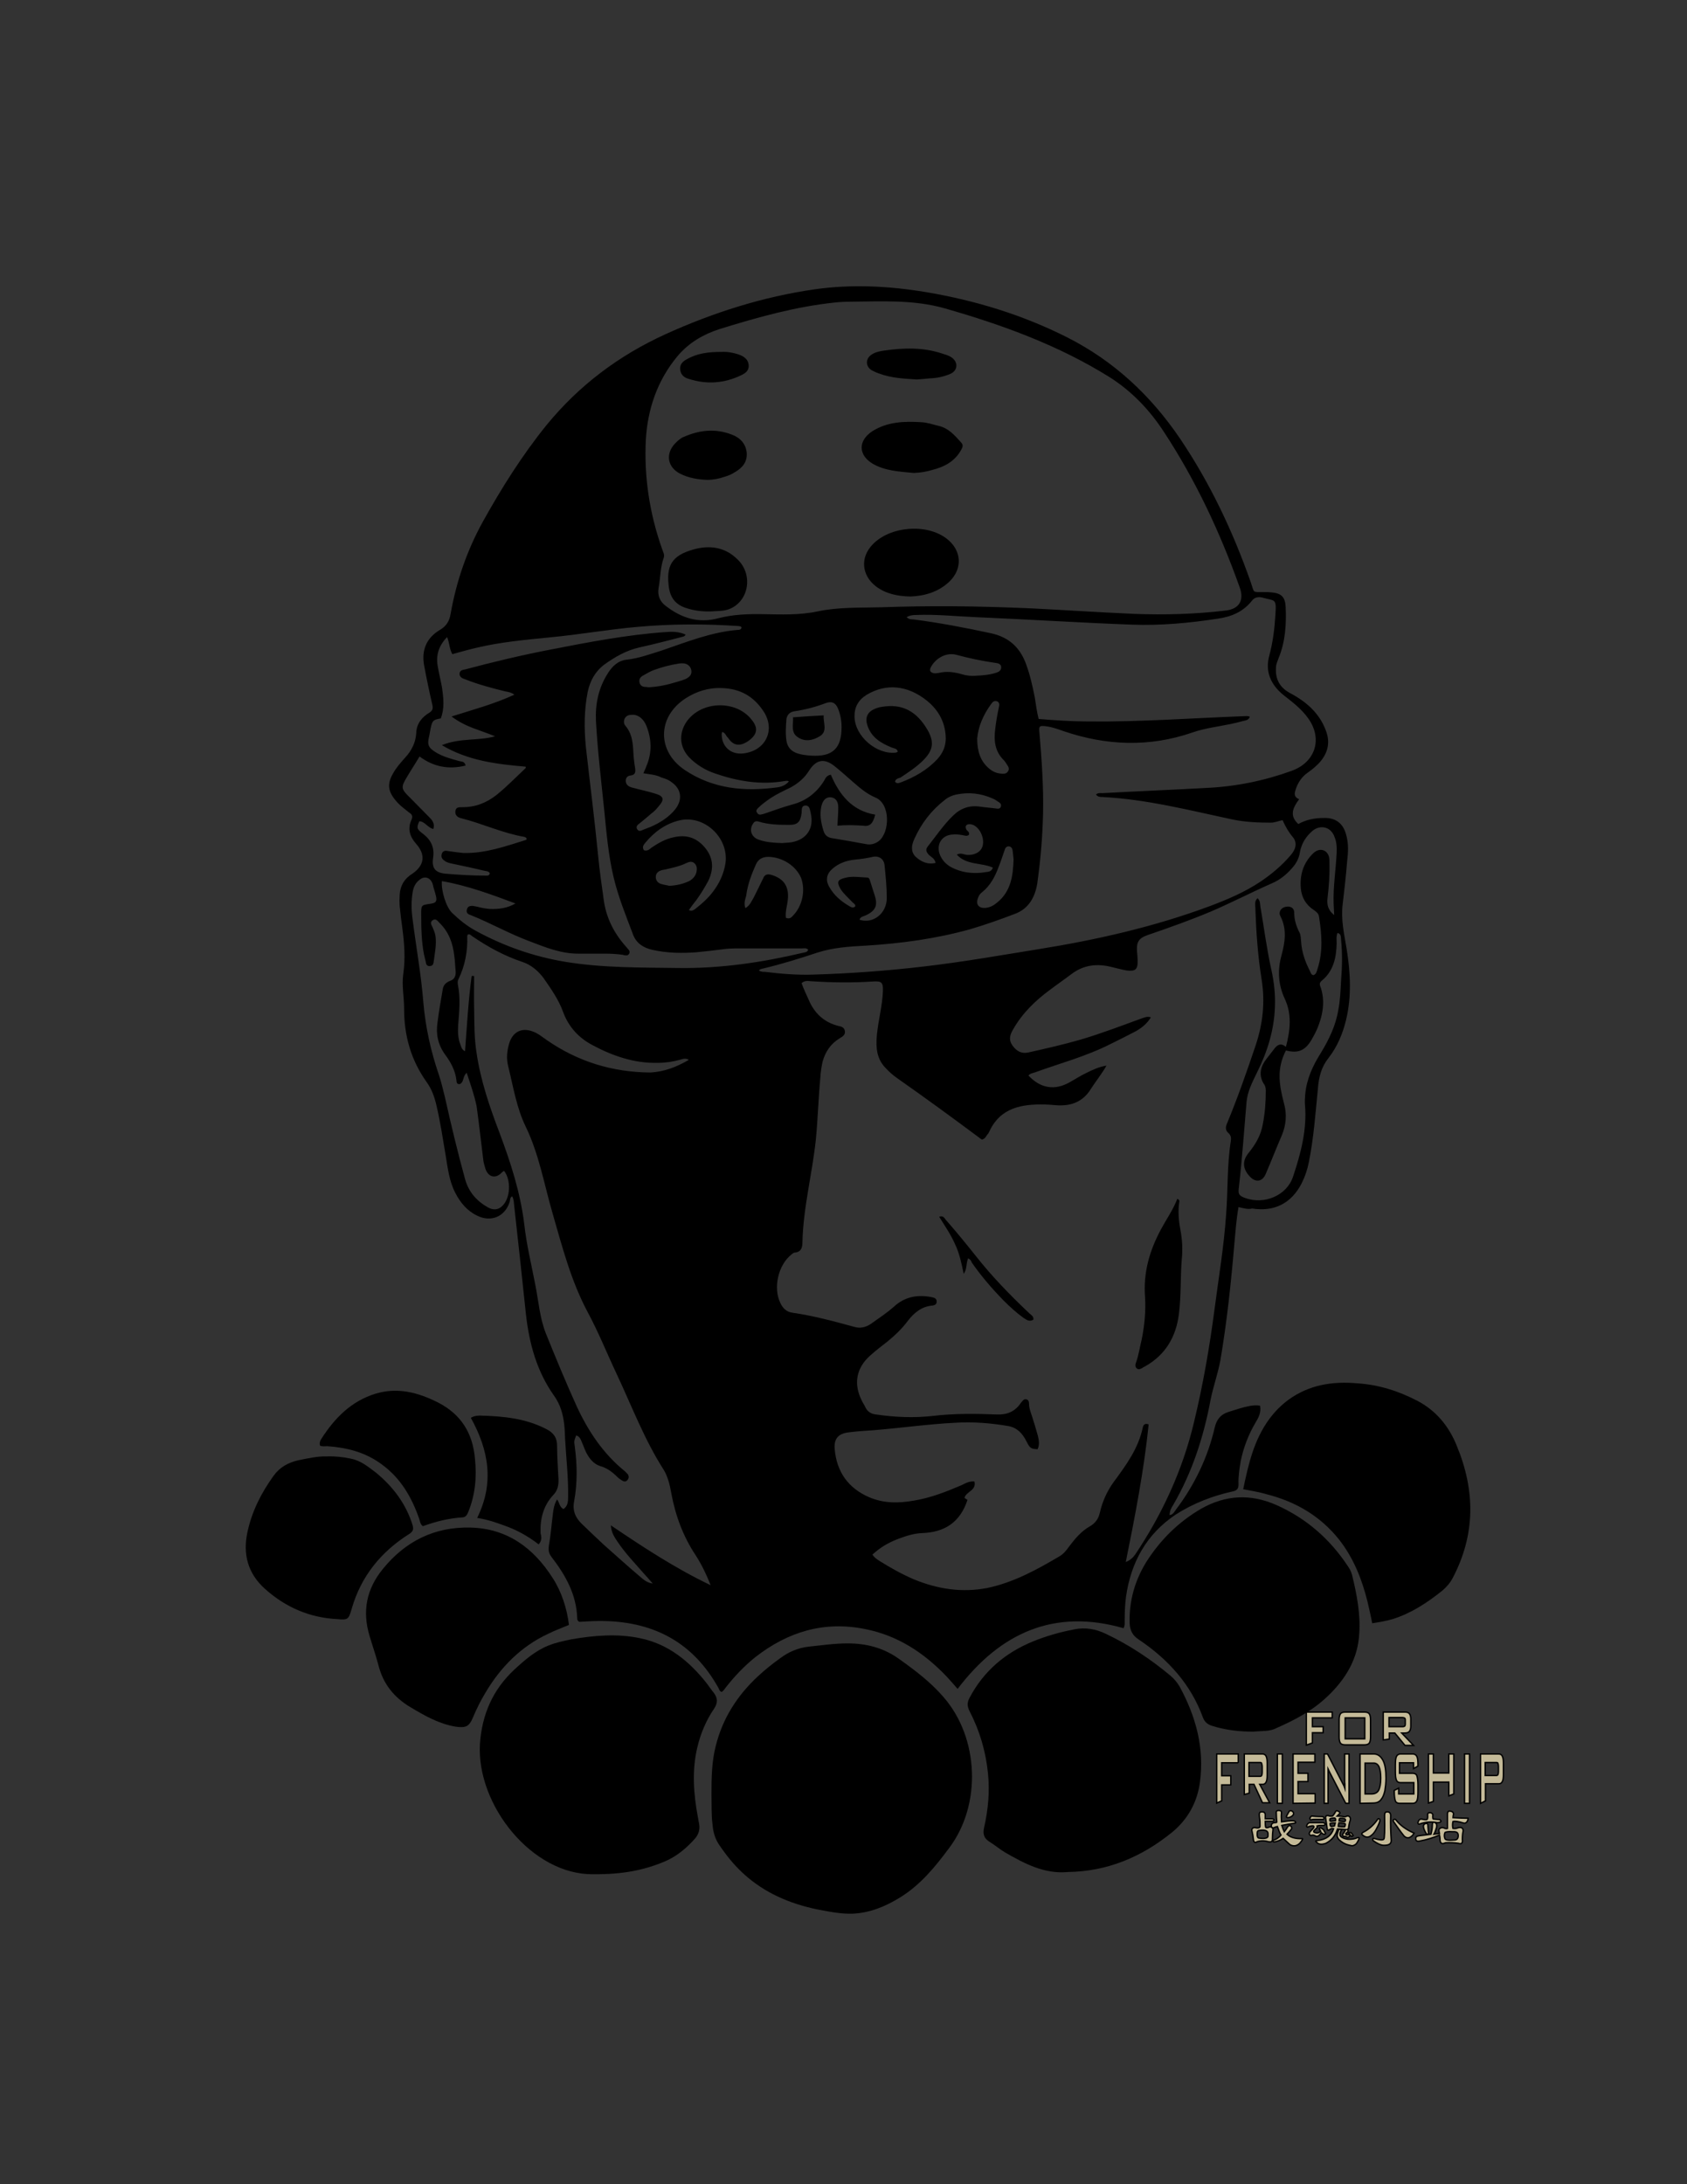 <?xml version="1.0" encoding="utf-8"?>
<!-- Generator: Adobe Illustrator 18.1.1, SVG Export Plug-In . SVG Version: 6.00 Build 0)  -->
<svg version="1.1" id="图层_1" xmlns="http://www.w3.org/2000/svg" xmlns:xlink="http://www.w3.org/1999/xlink" x="0px" y="0px"
	 viewBox="0 0 612 792" enable-background="new 0 0 612 792" xml:space="preserve">
<rect x="0" y="0" width="612" height="792" fill="#333333" stroke="none"/>
<g>
	<g>
		<path d="M449.3,437.7c-0.8,4.5-1.1,8.9-1.5,13.2c-1.2,14.2-2.7,28.4-5.1,42.5c-0.9,4.7-2.5,9.2-3.5,14
			c-2.5,13.4-6.6,26.3-13.6,38.3c-0.7,1.1-1.3,2.2-1.3,3.7c1.3-0.2,1.7-1.2,2.3-2c6.8-9,11.6-19,14.1-29.9c0.7-2.8,2.1-4.6,4.9-5.5
			c2.6-0.8,5.1-1.7,7.8-2.2c1.2-0.2,2.4-0.3,3.7-0.1c0.5,2.4-0.5,4.3-1.6,6.1c-2.6,4.4-4.4,9.1-5.4,14c-0.5,2.8-0.9,5.7-0.8,8.5
			c0,1.4-0.5,2.2-2.1,2.5c-7.3,1.6-14.3,4.3-20.7,8.4c-10.6,7.1-16.2,17.3-18,29.7c-0.4,3-0.5,6-0.5,9c0,0.8,0.1,1.5-0.4,2.5
			c-25.1-7.2-44.7,1.6-60.2,22c-1.4-1.6-2.7-3.1-4-4.5c-8.2-8.6-17.8-14.9-29.6-17.2c-14.9-3-28,1-39.8,10.2c-4,3.2-7.6,7-10.8,11.1
			c-0.4,0.5-0.8,1.2-1.4,1.5c-0.8-0.2-0.9-1-1.2-1.5c-9-16.1-22.8-23.7-41-24.2c-3.3-0.1-6.4,0.1-9.4,0.3c-0.8-0.4-0.8-1-0.8-1.4
			c-0.3-8.5-4.2-15.5-9.3-22.1c-1-1.3-1.2-2.4-1-4c0.7-3.9,1-8,1.5-11.9c0.2-1.6,0.5-3.4,1.5-5c0.9,1.2,0.8,2.7,2.3,3.5
			c1.6-1.1,1.7-2.7,1.7-4.5c0.1-7-0.7-13.9-1.1-20.9c-0.1-1.7-0.1-3.4-0.3-5.1c-0.4-3.8-1.4-7.4-3.7-10.6c-6.3-8.9-9-18.9-10.2-29.5
			c-1.4-13.2-2.8-26.4-4.3-39.7c-0.1-1-0.1-2.1-0.7-3.1c-0.9,0.5-0.7,1.3-0.9,2c-1.7,5.4-6.8,7.5-11.8,5c-3.6-1.7-6.1-4.7-7.9-8.2
			c-2.3-4.4-2.8-9.3-3.6-14.1c-1-5.9-1.9-11.9-3.3-17.8c-0.7-3-1.7-5.8-3.5-8.3c-5.7-8-8.2-16.8-8.2-26.6c0-4.3-0.9-8.5-0.3-12.7
			c0.8-5.5,0.4-10.8-0.3-16.2c-0.4-2.7-0.7-5.5-1-8.3c-0.1-1.4-0.1-2.7,0-4.2c0.2-3.3,1.7-5.8,4.6-7.6c4.4-3,4.9-6.9,1.3-10.9
			c-2.3-2.6-3.1-5.5-1.6-8.7c0.5-1.2,0.2-1.9-0.8-2.5c-1.7-1.4-3.6-2.7-5-4.5c-2.7-3.2-3.1-5.9-1-9.6c1.2-2.2,2.8-4,4.5-5.9
			c2.3-2.5,3.8-5.4,4-8.9c0.1-3.4,2.1-5.8,4.8-7.4c1.1-0.7,1.3-1.4,1.1-2.6c-1.1-4.7-2.1-9.5-3-14.3c-1.1-5.7,0.8-10.2,5.7-13.1
			c2.4-1.4,3.5-3.3,3.9-6c2.1-11.7,5.9-22.8,11.7-33.3c6.8-12.2,14.2-24,23.1-35c11.8-14.4,26.2-25.2,43.1-32.9
			c17.4-7.9,35.4-13.6,54.2-16.3c13.4-1.9,26.9-1.2,40.2,1c17.9,3,35,8.2,51.3,16.4c17,8.6,30.4,21.1,41.1,36.9
			c10.9,16.2,19.1,33.6,25.5,51.8c1.5,4.3,0.4,3.6,5,3.7c0.9,0,1.7,0,2.5,0.1c3.6,0.3,5,1.6,5.2,5.2c0.3,6.3-0.1,12.6-2.5,18.5
			c-0.4,1.2-1,2.3-1,3.5c-0.3,4.2,1.3,7.2,4.9,9.2c3.2,1.7,6.2,3.7,8.7,6.4c2.1,2.3,3.7,4.9,4.7,7.9c1.3,3.8,0.5,7.3-2,10.4
			c-1.3,1.6-3,3-4.7,4.2c-2.2,1.5-3.7,3.7-4.5,6.3c-0.4,1.3-0.7,2.6,1.3,3.4c-2.2,3-3.7,5.9-0.3,9c2.8-1.6,6-2.2,9.3-2.2
			c4.2-0.1,6.9,1.9,8,5.9c1,3.3,0.8,6.6,0.4,9.9c-0.4,5.1-1,10.3-1.6,15.4c-0.7,5.5,0.5,10.8,1.4,16.1c1.4,8.6,1.9,17.4-0.2,26
			c-1.2,5-3.2,9.7-6.4,13.8c-2.6,3.3-3.5,7-3.8,11.1c-0.9,9-1.5,17.8-3.3,26.7c-0.5,2.6-1.4,5.2-2.6,7.6c-3.7,7.2-9.9,10.4-18,9.1
			C453,438.6,451.4,438.2,449.3,437.7z M466.5,380.9c-1.7,3.3-2.4,6.6-2.3,9.9c0.1,3.2,0.8,6.2,1.6,9.3c1.1,3.9,0.8,7.8-0.8,11.6
			c-2,4.6-3.8,9.3-5.8,13.9c-1.2,3-3.8,3.3-5.9,0.9c-2.5-2.7-2.7-5.6-0.3-8.5c2.5-3.1,4.4-6.3,5.1-10.3c0.8-4,1.1-8.1,1.1-12.2
			c0-1-0.2-1.9-0.8-2.6c-1.6-2.7-1.3-5.4,0.3-7.9c1.1-1.6,2.4-3.1,3.5-4.6c1.1-1.5,2.4-2.4,4.3-0.8c1.6-6.1,2.2-11.8-0.4-17.4
			c-2.4-5.1-2.7-10.4-1.2-15.8c1.3-4.8,2-9.5-0.4-14.2c-0.8-1.5,0.2-3.1,2-3.4c1.5-0.3,3,0.3,3,2.1c0,2.7,0.8,5.1,2,7.4
			c0.4,0.9,0.4,2,0.5,3c0.2,3.9,1.5,7.5,3.3,11c0.2,0.5,0.4,1.2,1.2,1.3c1.1-0.4,1.2-1.5,1.5-2.4c2-6.2,1.5-12.6,0.5-18.8
			c-0.1-1.1-0.9-1.7-1.7-2.3c-3-1.9-4.6-4.6-4.9-8c-0.4-4.9,0.9-9.2,4.5-12.7c2.2-2.1,4.9-1.4,5.7,1.2c0.2,0.8,0.2,1.5,0.2,2.3
			c0.1,4.3-0.2,8.5-0.7,12.7c-0.3,2.3,0.1,4.4,2.4,6.2c-0.1-1.6-0.1-3-0.2-4.2c-0.2-6.1,0.8-12.1,1.1-18.3c0.1-2.1,0-4-0.8-5.9
			c-1.3-3.6-5.1-4.5-8-2.1c-2.4,2.1-3.9,4.5-4.5,7.6c-0.3,2-1.1,3.7-2.3,5.2c-2.2,2.7-4.8,4.9-7.9,6.2c-7.5,3.3-14.8,7.1-22.3,10.3
			c-7.4,3.1-15,5.8-22.6,8.4c-3.5,1.2-4.3,2.6-4,6.3c0.1,1,0.2,2,0.2,3c0.1,3.2-0.8,4-4,3.6c-1.7-0.3-3.5-0.8-5.2-1.2
			c-5.4-1.4-10.3-0.9-14.8,2.5c-2.5,1.9-5,3.6-7.5,5.5c-5.5,4-10.4,8.7-13.8,14.8c-1.1,1.9-1.5,3.7-0.1,5.6c1.5,2.1,3.3,3.1,5.9,2.5
			c6.2-1.4,12.5-2.8,18.7-4.6c7.5-2.2,14.8-5,22.2-7.7c1-0.3,2.1-0.9,3.4-0.4c-1.4,2.3-3.3,3.8-5.4,5c-3.1,1.6-6.2,3.2-9.3,4.7
			c-8.9,4.5-18.4,7-27.5,10.3c-0.8,0.3-1.6,0.3-2.2,1.1c4.4,4.7,9.6,5.5,15,2.4c2-1.1,3.8-2.3,5.9-3.3c2.4-1.2,4.8-2.3,7.4-2.7
			c-1.7,3-3.9,5.7-5.7,8.5c-2.3,3.8-5.9,5.8-10.4,5.9c-2.1,0.1-4.2-0.3-6.2-0.3c-8.4-0.2-16.2,1.1-20.2,9.8
			c-0.2,0.4-0.4,0.8-0.8,1.2c-0.5,0.7-0.8,1.5-1.9,1.7c-0.3-0.2-0.7-0.4-1-0.7c-9.8-7.3-19.8-14.6-29.8-21.6c-1.4-1-2.8-2.2-4-3.5
			c-3.4-3.4-3.7-7.5-3.3-12c0.5-5.4,2-10.6,2.2-16.1c0.1-3.1-0.5-3.6-3.6-3.4c-7.5,0.5-15,0.4-22.5-0.1c-1.1-0.1-2.3-0.3-3.4,0.7
			c0.7,2.1,1.7,4,2.6,6.1c2.1,4.9,5.6,8.1,10.7,9.4c1.1,0.2,2.2,0.5,2.4,1.9c0.2,1.4-0.9,2-1.9,2.6c-3.3,2-5.2,4.9-6.2,8.5
			c-0.4,1.9-0.7,3.8-0.8,5.7c-0.7,7.4-0.9,14.8-1.6,22.2c-1.3,12.6-4.6,24.8-4.9,37.5c0,1.9-0.4,3.6-2.8,3.8c-0.4,0-0.8,0.4-1.2,0.7
			c-4.8,3.8-6.7,12.1-4,17.6c0.9,1.9,2.2,3.2,4.4,3.5c7.6,1.1,15,3.1,22.3,5.1c2.2,0.7,4.3,0.2,6.2-1.1c2.8-2,5.7-3.9,8.3-6.2
			c3.9-3.6,8.6-4.5,13.9-3.4c0.9,0.2,1.6,0.5,1.6,1.6c0,1-0.8,1.3-1.5,1.4c-3.9,0.3-6.7,2.6-9,5.6c-2.1,2.8-4.6,5.2-7.3,7.4
			c-2.2,1.7-4.4,3.4-6.4,5.2c-5,4.5-6,10.2-3,16.2c0.4,0.9,1,1.7,1.4,2.6c0.8,1.6,2.1,2.3,3.8,2.5c6.9,1,13.8,1.3,20.8,0.5
			c7.6-0.9,15.4-0.8,23.2-0.5c3.5,0.1,6.3-1,8.4-4c0.1-0.2,0.2-0.3,0.4-0.5c0.4-0.5,0.9-1.2,1.7-1c0.9,0.2,1,1,1,1.6
			c0,1.7,0.7,3.3,1.2,4.9c0.7,2.2,1.4,4.5,2,6.7c0.4,1.6,0.7,3.3-0.1,4.9c-2.4-0.1-2.8-0.4-4-2.8c-1.4-2.8-3.3-5-6.6-5.6
			c-6.4-1.1-12.9-1.6-19.3-1.2c-9.8,0.5-19.7,1.9-29.5,2.7c-3.1,0.2-6.2,0.4-9.3,0.8c-3.7,0.5-5.2,2.4-4.9,6
			c0.7,8.3,4.9,14.2,12.5,17.5c5.4,2.3,10.8,2.2,16.4,1.2c6-1,11.6-3.2,17.2-5.6c1.4-0.7,2.8-1.5,4.6-1.3c0.8,3.3-3,3.6-3.6,5.9
			c0.2,0.2,0.4,0.4,0.7,0.5c0.3,0.2,0.4,0.4,0.4,0.2c-2.7,8.3-8.4,11.8-16.4,12.1c-3.1,0.1-6.1,1.1-9,2.2c-3.4,1.3-6.4,3.1-9.1,5.6
			c0.7,1.1,1.5,1.6,2.4,2.2c4,2.5,8.2,4.9,12.7,6.8c8.5,3.5,17.4,4.9,26.6,3.1c9.5-2,17.9-6.6,26.2-11.5c1.5-0.9,2.5-2.2,3.5-3.6
			c2.1-2.8,4.4-5.5,7.4-7.2c2.1-1.2,3.2-2.8,3.7-5c0.9-4,2.6-7.8,5-11.1c4.5-6.1,9-12.2,10.6-19.9c0.2-0.9,0.8-1.5,2.1-1
			c-1.7,16.6-4.9,33.1-8.3,49.9c1.7-0.7,2.6-1.6,3.4-2.7c9.8-14.6,17.2-30.6,21.3-47.8c3.3-13.6,5.7-27.4,7.5-41.2
			c1.5-11.4,3.4-22.7,4.2-34.3c0.7-8.9,0.3-17.8,1.7-26.6c0.2-1.1,0.1-2.1-0.9-3c-1.2-1-1-2.3-0.4-3.6c3.8-9.2,7.1-18.6,10.3-28.1
			c2.6-7.8,3.5-15.6,2.2-23.8c-1.4-8.6-2-17.4-2.3-26.1c0-1.1-0.4-2.4,0.8-3.5c1,0.9,0.9,2,1,2.8c1.3,7.6,2.3,15.4,4,23.1
			c1,4.5,1.5,9,1.3,13.6c-0.3,8.3-2.7,16.1-6.4,23.5c-1.7,3.5-3.6,7.1-3.9,11c-0.9,10.4-1.6,20.8-2.8,31.1c-0.3,2.3,0.2,2.8,2.3,3.6
			c6.9,2.5,15.1-0.8,17.4-7.8c2.8-8.4,5.1-17,4.3-26.1c-0.1-1.2,0-2.5,0.1-3.7c0.5-5.5,2.7-10.3,5.6-14.9c3-4.9,5.5-10.1,6.4-15.7
			c0.7-3.5,0.8-7.1,1-10.6c0.4-4.9,0.5-9.8,0-14.9c-0.1-0.9,0.1-2.1-1.3-2.4c-0.5,1.3-0.3,2.5-0.3,3.7c-0.1,5.1-1.1,10.1-5.4,13.6
			c-1.1,0.9-0.7,1.7-0.3,2.7c1,3.2,1,6.3,0.3,9.6c-0.7,3-1.7,5.6-3.2,8.2C473.8,380.9,471.1,382.1,466.5,380.9z M374.2,220.6
			c10.2,0.5,23.8,1.4,37.4,2c10.9,0.4,22,0.1,32.9-1.2c5-0.5,7-3.7,5.2-8.5c-7.1-19.9-16-38.9-27.6-56.5
			c-5.1-7.8-11.5-14.5-19.5-19.6c-18.6-11.6-38.9-19-59.9-25c-11.3-3.2-22.8-2.5-34.3-2.4c-1.9,0-3.7,0.1-5.6,0.3
			c-14.3,1.5-28.1,5.4-41.7,9.6c-5.9,1.9-11.1,4.9-15.2,9.7c-7.3,8.7-10.9,19-11.6,30.3c-0.7,13.4,1.3,26.7,5.8,39.5
			c0.3,1.1,1.1,2.2,0.7,3.4c-1.3,3.6-1.2,7.4-1.9,11.1c-0.4,2.7,0.5,4.8,2.6,6.4c5.7,4.4,11.8,6.4,19,4.5c5.4-1.4,10.8-1.6,16.3-1.5
			c6.7,0.1,13.2,0.4,19.8-1c7.5-1.6,15.4-1.3,23.1-1.5C336.9,219.6,353.9,219.7,374.2,220.6z M465.3,297.4c-1.6,0.3-2.8,0.9-4.3,0.9
			c-4.7,0-9.4-0.2-14.1-1.2c-15.5-3.3-31-7.3-47-8.1c-0.8,0-1.6,0-2.3-0.9c0.8-0.7,1.5-0.5,2.3-0.5c12.7-0.7,25.4-1.2,37.9-1.9
			c10.6-0.5,20.9-2.6,30.8-6.2c8.6-3.1,11.3-11.6,6-19c-2.4-3.4-5.7-5.9-8.9-8.4c-4.6-3.7-6.9-8.5-5.2-14.5
			c1.3-4.9,1.9-9.8,2.2-14.9c0.4-5.9-0.2-4.7-4.7-6c-1.5-0.4-3-0.1-3.9,1.2c-3.1,3.9-7.3,5.7-12.1,6.4c-10.4,1.6-20.9,2.6-31.4,2.2
			c-18.8-0.7-37.5-1.9-56.3-2.7c-7.3-0.3-14.6-1.1-22-0.8c-1.1,0-2.2,0.1-3.4,0.8c0.9,0.8,1.6,0.8,2.4,0.8c9.4,1.2,18.8,3,28.1,5
			c6.6,1.4,10.7,5.2,12.9,11.4c1.4,3.8,2.3,7.9,3.1,11.9c0.4,2.5,0.7,5.1,1.4,7.8c6.1,0.5,12.1,0.9,18.1,0.9
			c18.7,0.2,37.4-1.2,56.1-1.9c0.8,0,1.6-0.2,2.4,0.2c-0.4,1.2-1.4,1.3-2.3,1.5c-1.5,0.4-3,0.8-4.5,1.1c-4.7,1-9.4,1.5-14,3.1
			c-15.6,5.4-31.3,4.8-46.8-0.5c-2-0.7-3.9-1.4-6-1.7c-2.8-0.4-3-0.2-2.7,2.5c0.8,9.6,1.5,19.2,1.3,29c-0.2,8.5-0.9,16.9-2.1,25.4
			c-0.8,5.1-3.2,9.3-8.2,11.1c-5.2,2-10.6,3.9-16,5.5c-12.5,3.5-25.2,5.2-38.1,6c-5.9,0.3-11.8,0.7-17.4,2.5
			c-6.6,2.2-13.1,4.2-19.8,5.8c-0.5,0.1-1.1,0.2-1.5,0.7c0.8,0.5,1.4,0.5,2.2,0.5c5.8,0.7,11.6,1.2,17.4,1c13.6-0.4,27.2-1.4,40.7-3
			c13.8-1.6,27.3-4,41-6.2c21.2-3.4,42-8.1,62.2-15.6c6.4-2.4,12.8-5.1,18.6-9c4-2.7,7.8-5.9,10.9-9.6c1.9-2.2,2.2-4.3,1-6.1
			C467.5,301.8,466.3,299.7,465.3,297.4z M249.9,384.3c-1.4-0.8-2.4-0.2-3.3,0c-2.6,0.7-5.2,1.1-8,1.1c-8.5,0.2-16.3-2.5-23.6-6.4
			c-5-2.6-8.7-6.6-10.7-12c-1.6-4.5-4.4-8.4-7-12.2c-2-2.7-4.5-4.9-7.8-6c-6.6-2.2-12.6-5.5-18.3-9.4c-0.4-0.3-0.8-0.8-1.5-0.5
			c-0.1,0.2-0.2,0.3-0.2,0.5c0.2,5.5-0.8,10.8-3.2,15.7c-0.3,0.5-0.3,1.2-0.2,1.9c1,4.9,0.5,9.8,0.1,14.8c-0.1,2.3-0.1,4.7,0.8,6.9
			c0.3,0.9,0.5,1.9,1.7,2.5c0.7-9.3,1.2-18.4,2.4-27.3c0.3,0,0.7,0,0.9,0c0,3.8-0.1,7.8,0,11.6c0.1,5.5,0,10.9,0.9,16.4
			c1.5,10.1,4.8,19.7,8.4,29.1c4,10.7,7.5,21.5,8.9,33c0.8,7.3,2.6,14.6,4,21.9c1.2,6,1.6,12.1,3.9,17.8c3.6,8.9,7.2,17.6,11.1,26.2
			c4.2,9.1,9.7,17.3,17.5,23.6c0.3,0.3,0.7,0.7,1,1c0.5,0.7,0.5,1.4,0,2.1c-0.7,0.8-1.3,0.7-2.1,0.2c-0.5-0.3-1.2-0.8-1.6-1.2
			c-1.9-1.9-3.8-3.3-6.3-4c-2.1-0.7-3.6-2.3-4.7-4.3c-0.8-1.3-1.2-2.8-1.9-4.3c-0.4-1-0.8-2.2-2.1-2.5c-0.7,1.9-0.8,2.1-0.5,3.9
			c0.9,6.7,1,13.2-0.2,19.9c-0.7,3.4,0.4,6,2.8,8.3c2.6,2.5,5.2,5,7.9,7.5c4.4,3.9,8.7,7.8,13.2,11.6c1.2,1,2.4,2.2,4.6,2.5
			c-1.2-1.4-2.2-2.5-3.2-3.6c-3.3-3.8-6.8-7.4-9.6-11.6c-1.2-1.7-2.3-3.6-2.4-5.9c11.7,7.9,23.4,15.6,36.2,21.7
			c-1.5-3.8-3.2-7.4-5.4-10.8c-4.6-6.9-7.4-14.5-8.9-22.7c-0.5-2.8-1.2-5.8-2.7-8.3c-7-10.9-11.6-23.1-17-34.6
			c-3.6-7.6-6.7-15.4-10.7-22.8c-6-11.3-9.1-23.4-12.6-35.5c-3.1-10.6-4.9-21.5-9.8-31.6c-3.3-6.8-4.5-14.4-6.3-21.7
			c-0.8-3-0.5-6,0.5-9c1.4-3.8,4.5-5.2,8.3-3.8c2,0.7,3.5,2,5.1,3.1c11.4,7.9,23.9,11.7,37.7,11.8
			C240.9,388.6,245.3,387,249.9,384.3z M160.3,319.5c-0.3,3.6,1.6,9.6,3.8,11.6c2.5,2.4,5.2,4.6,8.3,6.3
			c10.4,5.7,21.3,9.5,32.9,11.4c13.6,2.2,27.2,2,40.9,2.2c15.2,0.2,30.2-2,45-5.5c0.7-0.2,1.6-0.1,2-1.1c-0.7-0.8-1.5-0.5-2.3-0.5
			c-6.7,0-13.3,0-19.9,0c-3,0-5.9-0.1-8.7,0.3c-3.2,0.4-6.4,0.8-9.7,1.1c-5.4,0.4-10.7,0.3-16-0.9c-3.1-0.7-5.7-2.3-6.9-5.4
			c-2.6-6.9-5.4-13.7-7.1-20.9c-1.9-8-2.6-16.2-3.4-24.3c-1.1-10.7-2.4-21.5-3-32.3c-0.3-6.2,0.9-12.1,4.4-17.5
			c1.6-2.5,3.7-4.5,6.8-4.8c4.4-0.5,8.4-2,12.6-3.3c9.1-3.1,18-6.7,27.6-7.5c0.5,0,1.3,0,1.4-0.9c-0.2-0.5-0.8-0.4-1.2-0.5
			c-12.1-0.8-24.3-0.8-36.4,0.3c-10.6,0.9-21.1,2.8-31.8,3.8c-9,0.9-18,1.7-26.8,3.8c-3,0.7-5.8,1.5-8.7,2.3c-1.1-1.9-1-4-1.9-6.2
			c-3.2,3.3-4.2,6.9-3.3,11.1c0.4,2.5,1.1,5,1.5,7.5c0.5,3.7,0.9,7.3-0.5,10.9c-2.8,0.5-3.1,0.8-3.7,3.7c-0.2,0.9-0.3,1.9-0.5,2.7
			c-0.8,3.2-0.3,4.2,2.4,5.9c2.6,1.6,5.7,2.4,8.6,3.2c0.9,0.2,1.9,0.1,2.2,1.6c-6.1,1.5-11.6,0.5-16.7-3.3c-1.6,2.7-3.2,5.1-4.6,7.5
			c-2.2,3.6-2.1,4.3,0.9,7.2c2.4,2.5,4.9,4.9,7.3,7.4c1.1,1.1,2,2.3,1.4,4.2c-2.1-0.5-3.1-2.8-5.1-2.8c-1,2.3-1,2.8,1.3,4.5
			c3,2.3,4.3,5,3.7,8.9c-0.5,3.6,0.8,5.2,4.4,5.6c4.8,0.4,9.7,0.7,14.5,0.7c0.7,0,1.4,0.2,1.7-0.8c-0.4-0.9-1.4-0.8-2.2-1
			c-3.7-0.9-7.5-1.7-11.3-2.5c-1-0.2-2-0.4-2.8-1c-1.1-0.7-1.5-1.5-1.1-2.7c0.4-1.1,1.4-1.1,2.3-0.9c1.9,0.3,3.6,0.5,5.5,0.7
			c7.9,0.2,15.2-2.4,22.6-4.7c0.2-0.1,0.3-0.2,0.4-0.3c-0.2-0.8-0.8-0.8-1.2-0.9c-7.8-1.4-15-4.8-22.6-6.7c-1.3-0.3-2.3-1.1-2.1-2.6
			c0.2-1.5,1.4-1.4,2.5-1.4c4.7,0,8.7-1.5,12.5-4.5c3.7-3,7-6.4,10.5-9.7c0.1-0.1,0-0.3,0-0.5c-10.4-0.9-20.8-2.1-30.4-7.8
			c6.6-2.7,13.2-1.5,19.3-3.2c-2.6-1.1-5.4-2-8-3c-2.6-1-5.1-2.2-7.8-4.2c7.9-2.5,15.4-4.5,22.8-7.9c-1.2-0.9-2.3-1-3.3-1.2
			c-4.9-1.2-9.8-2.5-14.6-4.4c-1-0.3-2-0.8-2-2c0.1-1.3,1.2-1.4,2.2-1.6c10.1-2.7,20.2-5.1,30.5-7.1c13.9-2.7,27.8-5.4,41.9-6.4
			c2.5-0.2,5-0.2,7.4,0.9c-0.1,0.4-0.4,0.5-0.7,0.7c-5.4,1.4-10.7,2.8-16.2,4c-4.7,1.1-8.7,3.4-12.6,6.2c-3.3,2.5-5.1,5.8-6,9.9
			c-1.3,6.6-1.3,13.1-0.7,19.6c1.5,13.3,3.2,26.6,4.5,39.9c0.5,5.4,1.3,10.6,2,15.8c0.9,6.7,3.8,12.3,8.3,17.3
			c0.5,0.7,1.4,1.2,1,2.2c-0.5,1.1-1.6,0.7-2.5,0.5c-2.2-0.3-4.3-0.4-6.4-0.4c-3.3,0-6.4,0-9.7,0c-6.2,0-11.9-2.3-17.6-4.5
			c-7.3-2.7-14.1-6.6-21.4-9.5c-1-0.3-1.7-0.9-1.3-2.1c0.3-1.1,1.2-1.3,2.3-1.2c0.5,0.1,1.1,0.2,1.5,0.3c1.5,0.4,3.1,0.7,4.6,0.8
			c3.2,0.1,6.3-0.3,9.2-2C178.4,324.4,169.6,321.1,160.3,319.5z M169.3,389c-1.1,1-1.1,2.2-1.5,3.1c-0.3,0.5-0.7,1.1-1.4,1
			c-0.7-0.1-0.8-0.8-0.8-1.3c-0.4-3.6-2.1-6.7-4.2-9.5c-2.5-3.5-3.3-7.3-2.7-11.4c0.5-4,1.2-8.1,1.9-12.1c0.2-1.5,1.1-2.5,2.6-3.1
			c1.6-0.5,2.2-1.7,2.1-3.5c-0.2-1.9-0.2-3.7-0.5-5.6c-0.5-4.6-2-8.7-5.4-12c-0.7-0.7-1.3-1.7-2.5-0.9c-1,0.8-0.4,1.6,0,2.5
			c0.5,1.1,0.9,2.1,1.1,3.3c0.4,3.2-0.3,6.3-0.7,9.4c-0.1,0.8-0.4,1.3-1.3,1.4c-1,0.1-1.4-0.5-1.5-1.3c-0.2-1-0.5-2-0.7-3
			c-0.9-4.7-1-9.5-1-14.3c0-3.5-0.1-3.5,3.4-4c2.1-0.3,2.4-1,1.9-3c-0.3-1.3-0.8-2.6-1.1-4c-0.7-2.5-3-3.3-4.9-1.6
			c-1.4,1.1-2.1,2.6-2.4,4.4c-0.5,3.1-0.5,6.1-0.1,9.2c1.3,10.4,3.2,20.7,4,31c0.8,9,2.7,17.5,5.6,26c0.9,2.6,1.5,5.4,2.2,8.1
			c2.2,9.9,4.6,19.9,7.3,29.7c1.3,4.7,4.2,8,8.3,10.3c2,1.1,3.7,0.9,5.1-0.4c3.1-2.8,3.4-9.4,0.8-12.8c-0.3,0-0.5,0.3-0.8,0.5
			c-2.2,2.4-4.9,1.9-6-1.3c-0.3-1.1-0.7-2.2-0.8-3.4c-0.8-6.4-1.5-12.9-2.4-19.3C172.1,397.2,170.7,393.2,169.3,389z M262,265.4
			c-0.1,0.3-0.2,0.5-0.2,0.8c0,4.5,3.3,7.5,7.8,7c8.2-0.9,11.9-8.6,7.3-15.4c-3.6-5.4-8.5-8.1-15-8.3c-4.9-0.2-9.3,1.2-13.3,3.8
			c-10.2,6.7-10.3,19.1-0.2,25.9c10.3,6.9,21.7,7.9,33.6,6.3c1.5-0.2,3.1-0.8,4.2-2.2c-0.7-0.3-1.1-0.1-1.5-0.1
			c-8.7,1.5-17,0.1-25.2-2.7c-3.6-1.2-6.9-3.2-9.5-5.9c-3.5-3.7-3.8-8.6-1-12.8c5.4-7.9,18.5-8.1,24-0.4c2.1,2.8,1.6,5-1.4,7.2
			c-3.1,2.2-5.6,1.9-7.5-1.1C263.3,266.9,263.3,265.8,262,265.4z M303.8,299.4c0.1-2.4,0.3-4.5,0.3-6.6c0-2.3-1-3.5-2.7-3.7
			c-1.7-0.1-2.8,0.9-3.4,3.1c-0.7,3.1-0.2,6,0.7,8.9c0.4,1.5,1.3,2.5,3,2.8c4.2,0.7,8.4,1.4,12.6,2.2c1.6,0.3,3.2-0.1,4.6-1.2
			c3.9-3.2,4.2-13.4-1.3-15.7c-3.1-1.3-5.7-3.5-8.2-5.7c-2.3-2-4.5-4-6.9-5.9c-3.6-2.7-6.4-2.1-8.9,1.7c-1.7,2.8-4.2,4.9-7.1,6.4
			c-2.3,1.1-4.6,2.2-6.8,3.6c-1.6,1.1-3.3,2.3-4.7,3.7c-0.4,0.4-0.9,1-0.4,1.6c0.4,0.8,1.1,0.9,1.7,0.7c0.5-0.1,1.2-0.3,1.7-0.5
			c3.2-1.1,6.2-2.2,9.5-3.1c4.9-1.3,8.7-4.2,11.4-8.5c0.5-0.9,0.9-2,2.5-2.3c3.1,7.3,7.7,13.1,16.1,14.5c-0.8,3.3-2,4.4-4.4,4
			C310,299.2,307.1,299.1,303.8,299.4z M324.7,283.5c0.8,0.8,1.4,0.4,2.1,0.2c5-1.9,9.6-4.5,13.3-8.5c2-2.2,3-4.7,3-7.5
			c-0.1-5.6-2.5-10.1-6.8-13.6c-7.1-5.7-14.9-6.4-22-2.1c-3,1.9-4.4,4.5-4.3,8c0.2,7,8,13.7,15,12.9c0.2,0,0.3-0.2,0.7-0.3
			c-0.2-1.2-1.3-1.2-2.1-1.5c-4-1.6-7.6-3.7-9-8.3c-0.8-2.6,0.1-4.6,2.6-5.7c0.9-0.4,1.9-0.7,2.8-0.8c7.2-1.2,12.5,1.5,16.5,8.4
			c2.4,4.2,2.1,7.2-1.3,10.7c-2.5,2.6-5.6,4.6-8.6,6.6C325.8,282.2,324.8,282.5,324.7,283.5z M233.4,280.4c0.4-1,0.8-1.7,1.1-2.6
			c2.1-4.9,1.9-9.8,0-14.6c-1.1-2.7-3.1-4.2-5.4-4c-1.1,0-2,0.4-2.5,1.4c-0.4,1-0.3,1.9,0.3,2.6c2.1,2.4,2.6,5.4,2.8,8.4
			c0.1,2.3,0.3,4.6,0.7,6.9c0.2,1.5,0.1,2.5-1.7,2.7c-1,0.1-1.7,0.8-1.7,1.9c0,1,0.5,1.7,1.5,2.2c0.5,0.2,1.2,0.4,1.7,0.5
			c2.5,0.7,5.1,1.2,7.6,2c3,0.9,3.3,2.1,1.2,4.5c-0.8,1-1.6,1.9-2.6,2.6c-1.4,1.2-2.8,2.4-4.3,3.6c-0.7,0.5-1.5,1.1-1,2.1
			c0.7,1.2,1.6,0.5,2.4,0.2c0.9-0.3,1.7-0.7,2.6-1c3.4-1.5,6.6-3.5,8.9-6.4c2.7-3.5,2.2-7.3-1.4-9.8c-1.1-0.9-2.4-1.3-3.7-1.7
			C238,280.9,235.8,280.8,233.4,280.4z M249.9,330c1.1,0.5,1.7,0,2.3-0.4c2.4-1.9,4.6-3.8,6.4-6.2c2.4-3.1,4-6.6,4.6-10.5
			c1.2-9.3-7.9-17.6-16.8-15.4c-5,1.2-9.1,4.2-12.3,8.1c-0.7,0.8-1.2,1.6-0.5,2.7c1.2,0.4,2-0.3,2.7-0.9c2.5-1.7,5.1-3.2,8.1-3.8
			c4.7-1.1,8.6,0.2,11.7,4.2c2.8,3.7,2.8,7.6,0.8,11.7c-1.3,2.4-2.7,4.7-4.3,6.9C251.7,327.5,250.8,328.7,249.9,330z M339.4,312.9
			c-0.3-1.6-1.5-2.1-2.3-2.8c-1-1-1.5-2-0.5-3.2c3-3.8,5.7-7.8,9.1-11.1c2.7-2.7,6-3.9,9.9-3.3c2,0.3,3.9,0.4,6,0.7
			c0.7,0.1,1.3,0,1.5-0.8c0.2-0.7-0.2-1.2-0.7-1.5c-0.8-0.5-1.5-1.1-2.4-1.4c-4.3-1.9-8.6-2.3-13.1-1.4c-1.5,0.3-3,1-4.2,2
			c-4.8,3.7-8.5,8.5-11,14.1c-1,2.2-1.4,4.4,0.3,6.3C334,312.4,336.4,313.6,339.4,312.9z M305.3,263.7c0-2.3-0.4-4.6-1.3-6.8
			c-0.9-2.1-2.2-2.7-4.3-2c-3.7,1.4-7.4,2.4-11.4,3c-1.6,0.2-2.7,1.1-3,2.8c-0.2,2.6-0.4,5.2,0,7.9c0.4,2.4,1.7,3.8,4,4.6
			c1.6,0.5,3.3,0.7,5,0.8C302.1,274.5,305.3,271.3,305.3,263.7z M310.3,328.6c0-0.7-0.5-1-0.9-1.3c-1.5-1.6-3.3-3.1-4.5-5
			c-1.4-2.5-1.1-3.3,1.7-4c2.6-0.7,5.2-0.2,7.9-0.1c0.9,0,1,0.8,1.2,1.4c0.5,1.6,1.1,3.4,1.6,5c1.2,3.7,0.4,5.6-3.2,7.3
			c-0.9,0.4-2,0.5-2.3,1.6c5,1.6,9.9-2.3,9.9-7.9c0-3.9-0.4-7.9-0.8-11.8c-0.2-2.3-2-3.6-4.3-3.1c-2.1,0.5-4.3,0.8-6.4,1
			c-3.1,0.3-5.9,1.3-8.2,3.3c-2.2,1.9-2.6,4.2-1.1,6.7c1.7,3,4.2,5.1,7.1,6.8C308.8,329,309.6,329.4,310.3,328.6z M270.4,329.3
			c1.7-1,2.2-2.5,3-3.8c1.2-2.3,2.3-4.7,3.5-7.1c0.5-1.2,1.4-1.6,2.8-1.2c4.6,1.3,6.6,4.2,6.1,9c-0.2,2.2-1,4.4-0.7,6.6
			c1.2,0.5,1.9,0,2.5-0.7c3.5-3.5,4.7-9.3,3-13.8c-1.9-4.4-6.8-7.5-11.8-7.6c-2.2,0-3.7,0.8-4.6,2.8c-1.6,3.6-3,7.3-3.5,11.3
			C270.3,326.2,269.8,327.6,270.4,329.3z M351.5,302.7c-0.8,0.7-1.6,0.2-2.4,0.1c-1.2-0.2-2.3-0.3-3.5-0.2c-4,0.2-6.1,3.7-4.6,7.4
			c0.8,1.9,2.1,3.3,3.8,4.3c4,2.2,8.5,2.7,13,1.9c0.9-0.1,1.9-0.2,2.4-1.6c-4.3-1.9-9.5-0.8-13.1-4.7c1.5-0.8,2.6,0,3.8,0.1
			c3.1,0.1,5.4-1.4,5.7-3.9c0.4-3.1-1.7-6.7-4.3-7.2c-0.7-0.1-1.2-0.1-1.7,0.3c-0.5,0.5-0.2,1.2,0,1.7
			C351.1,301.4,351.8,301.8,351.5,302.7z M354.5,267.8c0,4.5,1.1,8,4,10.6c1.2,1.1,2.6,1.9,4.4,2.1c1,0.1,2.1,0.2,2.7-0.7
			c0.8-1,0.1-2-0.4-2.7c-0.3-0.5-0.7-1.1-1.1-1.5c-3.1-3.1-3.6-6.9-3.1-10.9c0.3-2.8,0.8-5.7,1.4-8.4c0.2-0.8,0.2-1.6-0.7-2
			c-0.9-0.3-1.5,0.1-2,0.8C356.8,259,354.9,263.3,354.5,267.8z M283.7,305.7c0.8-0.1,2.2-0.1,3.5-0.3c5.5-1,8.2-5.1,6.9-10.6
			c-0.3-1.1-0.3-2.8-2-2.7c-1.5,0.1-1.2,1.7-1.3,2.7c-0.4,3.3-1.5,4.4-4.8,4.3c-3.6,0-7.3-0.1-10.8-1.2c-1-0.3-1.6,0-2.1,0.9
			c-1.4,2.2-0.5,4.8,2.2,5.7C277.9,305.4,280.5,305.6,283.7,305.7z M354.5,245c2.1-0.1,4.6-0.3,7-1.1c0.9-0.3,1.7-0.8,1.7-1.9
			c0-1.2-1-1.5-1.9-1.6c-4.9-0.7-9.7-1.7-14.5-3c-3.6-0.9-7.5,1.3-9.2,4.7c-0.5,1.2,0,1.7,1.1,2c0.5,0.1,1.2,0,1.9-0.1
			c2.8-0.7,5.7-0.3,8.4,0.5C350.7,245,352.3,245.2,354.5,245z M367.7,311.6c-0.1-1-0.2-1.9-0.3-2.8c-0.1-0.9-0.3-1.7-1.3-1.9
			c-1.1-0.1-1.5,0.7-1.7,1.5c-0.7,2-1.3,3.9-2.1,5.9c-1.3,3.5-3,6.8-6,9.2c-0.7,0.5-1.2,1.2-1.5,2.1c-0.9,2.3,0.2,3.8,2.7,3.6
			c1.6-0.1,3-0.9,4.2-1.9C366.8,323.2,367.5,317.5,367.7,311.6z M235.5,249.2c3.5-0.2,6.7-0.9,9.9-1.9c1.3-0.4,2.7-0.7,3.9-1.4
			c1.1-0.7,1.7-1.5,1.5-2.8c-0.2-1.3-1.1-2.2-2.4-2.5c-0.7-0.1-1.4-0.1-2.1,0c-3.2,0.5-6.2,1.3-9.2,2.4c-1.3,0.5-2.5,1.2-3.7,1.9
			c-1,0.5-1.7,1.3-1.4,2.6c0.3,1.3,1.3,1.6,2.4,1.6C234.9,249.2,235.3,249.2,235.5,249.2z M242.7,321.2c2.8-0.1,5.1-0.7,7.3-1.7
			c1.4-0.8,2.4-1.9,2.7-3.5c0.2-1.1,0.1-2.2-0.8-3c-0.9-0.8-1.9-0.5-2.8-0.1c-2.4,1.2-4.9,1.7-7.4,2.3c-0.5,0.1-1.1,0.2-1.5,0.3
			c-1.2,0.3-2.3,1-2.3,2.5c0,1.4,0.9,2.3,2.2,2.6C241.1,320.9,242.2,321,242.7,321.2z"/>
		<path d="M258.1,650.7c0-6.1,0.1-11.8,1.5-17.4c2.5-10.2,7.9-18.6,15.5-25.6c2.5-2.3,5.1-4.4,7.9-6.4c3.1-2.3,6.3-3.7,10.2-4.2
			c4.8-0.5,9.5-1.2,14.3-1.2c6.8,0,13,1.6,18.6,5.6c5.9,4.2,11.6,8.5,16.3,14c12.8,14.8,13.7,38.9,2,54.5
			c-5.1,6.9-10.6,13.6-18,18.1c-5.2,3.2-10.8,5.5-16.9,5.8c-4.5,0.2-9-0.8-13.3-1.6c-9.9-2.1-19-6-26.6-13c-3.5-3.2-6.4-6.9-9-10.8
			c-1.3-2.1-1.9-4.4-2.1-6.8C258,658,258.2,654.1,258.1,650.7z"/>
		<path d="M215.2,679.6c-22.1,0.3-42.3-25-41.1-47.1c0.7-10.8,4.7-19.9,12.6-27.2c3.7-3.4,7.5-6.7,12.2-8.6c2.7-1.1,5.6-1.7,8.5-2.3
			c8.2-1.4,16.5-2.1,24.7-0.4c10.3,2.1,17.9,8.3,24.3,16.4c0.9,1.2,1.7,2.4,2.6,3.5c1.4,1.9,1.4,3.6,0.1,5.6c-3,4.4-5,9.2-6.2,14.4
			c-1.9,8.2-1.3,16.4,0.2,24.6c0.2,0.9,0.3,1.9,0.5,2.7c0.4,2.1-0.1,3.8-1.4,5.4c-3.2,3.6-6.8,6.6-11.1,8.4
			C233.7,678.1,226,679.7,215.2,679.6z"/>
		<path d="M387.4,678.8c-8.6,0.8-15.8-3.1-22.8-7.1c-2-1.2-3.7-2.7-5.7-3.9c-2-1.3-2.4-2.8-1.9-5.1c1.5-6.6,2.1-13.1,1.4-19.8
			c-0.8-7.9-3-15.3-6.6-22.3c-1-1.9-1-3.3,0-5.1c5.1-9.6,12.9-16.2,22.9-20.3c4.9-2,9.9-3.4,15.1-4.4c3.9-0.8,7.8-0.1,11.3,1.6
			c8.5,4,16.3,9.2,23.5,15.2c1.3,1.1,2.4,2.4,3.3,3.9c5.9,10.8,9.1,22.3,7.4,34.8c-1,7.3-4.4,13.4-10.1,18.1
			C414.1,673.4,401.7,678.6,387.4,678.8z"/>
		<path d="M454.6,627.9c-4.8,0-9.8-0.5-14.9-2.1c-1.6-0.5-2.7-1.4-3.3-3c-4.4-12.1-12.7-21.2-23.3-28.3c-2.2-1.4-3.2-3.3-3.3-6
			c-0.2-8.1,1.9-15.4,6.1-22.2c5.1-8,11.6-14.4,19.8-19.2c9-5.1,18.1-5.5,27.5-1.3c10.7,4.8,19.2,12.2,25.7,22
			c0.7,1,1.3,2.1,1.6,3.3c1.7,7,3.1,14.1,2.6,21.3c-0.5,9.1-4.9,16.4-11.4,22.6c-5.4,5.2-11.8,8.6-18.6,11.6
			C460.7,627.9,457.8,627.6,454.6,627.9z"/>
		<path d="M451,540c1.9-9.1,3.9-17.9,9.5-25.5c2-2.7,4.3-5,7-7c7.5-5.4,16-6.7,24.9-5.9c7.8,0.5,15,2.8,21.9,6.4
			c6.8,3.6,11.4,9.3,14.2,16.3c6.7,16.2,6.8,32.1-1.5,47.9c-1,1.9-2.3,3.3-3.8,4.6c-5.5,4.4-11.3,8.2-18,10.3
			c-2.4,0.7-4.8,1.1-7.4,1.5c-0.5-2.7-1.1-5.2-1.7-7.8c-2-8.1-5-15.7-10.2-22.4c-6.8-8.6-15.7-13.8-26.1-16.5
			C456.8,541,454,540.6,451,540z"/>
		<path d="M206.4,589.2c-2.6,1.1-5.1,2-7.5,3.2c-9.9,4.6-17.3,12.1-22.8,21.4c-1.7,2.8-3.2,5.8-4.5,8.9c-1.4,3.4-2.6,3.9-6.3,3.4
			c-6-1-11.1-3.9-16.3-7c-6.1-3.6-10.1-8.6-11.8-15.6c-0.9-3.4-2.1-6.8-3.1-10.2c-2.8-9.1-1.1-17.2,4.8-24.4
			c8.2-10.1,18.8-15.3,31.7-15c13.3,0.3,22.9,7.3,29.9,18.3C203.8,577.3,205.7,583.4,206.4,589.2z"/>
		<path d="M118.5,528.1c3.1-0.1,5.9,0.2,8.7,0.8c3.7,0.7,6.4,3,9.2,5.1c6.2,5.1,10.9,11.3,13.3,19.1c0.4,1.5,0.1,2.2-1.2,3.1
			c-10.2,6.4-17.5,15.3-20.9,27.1c-1.1,3.8-1.3,4.2-5.2,3.8c-10.1-0.5-18.8-4.3-26.2-10.9c-6.3-5.6-8.2-12.7-6.4-20.8
			c1.6-7.4,5-14.1,9.4-20.2c2.3-3.2,5.2-4.8,9-5.7C111.7,528.8,115.2,528,118.5,528.1z"/>
		<path d="M116.1,524.2c-0.3-1.1,0.1-1.9,0.5-2.5c4.8-7.5,10.8-13.6,19.5-16.3c8.1-2.5,15.6-0.5,22.9,3.2
			c8.3,4.3,12.5,11.1,13.3,20.3c0.7,6.7,0.1,13.1-2.4,19.3c-0.4,1-0.9,1.9-2,2c-5,0.3-9.8,1.5-14.5,3.2c-1-0.8-1-1.7-1.3-2.6
			c-2.7-7.8-6.7-14.8-13.6-19.8c-5.9-4.4-12.6-6.1-19.8-6.6C118,524.4,117,524.6,116.1,524.2z"/>
		<path d="M195.4,560c-3.2-2.5-6.8-4.6-10.5-6.1c-3.7-1.4-7.4-2.8-11.8-3.5c6.3-12.7,4.2-24.6-2.3-36.3c1.2-0.7,2.3-0.8,3.4-0.8
			c8.3,0.2,16.5,1,24,4.9c2.6,1.3,3.9,3.1,3.9,6.1c0,4,0.3,8,0.5,12c0.1,2.2-0.3,4.2-1.9,5.8c-3.6,3.9-4.8,8.6-4.6,13.9
			C196.5,557.4,196.6,558.7,195.4,560z"/>
		<path d="M427.1,434.7c0.9,0.4,0.8,0.9,0.7,1.2c-0.5,3.3-0.2,6.7,0.4,9.9c0.7,3.7,0.9,7.3,0.5,11c-0.5,6.4-0.2,13-1,19.5
			c-1,8.3-4.8,14.9-12.2,19.1c-0.4,0.2-0.8,0.4-1.2,0.7c-0.7,0.3-1.3,0.7-2,0c-0.5-0.5-0.5-1.3-0.2-2c1-2.7,1.4-5.7,2.1-8.5
			c1-5,1.5-10.1,1.2-15.2c-0.7-8.9,1.6-16.9,5.8-24.7C423.2,442,425.6,438.6,427.1,434.7z"/>
		<path d="M351.2,456.3c-0.8,1.9-0.3,3.8-1.6,5.6c-0.8-3.8-1.5-7.4-3.2-10.9c-1.5-3.4-3.7-6.6-5.7-9.8c1.4-0.5,1.9,0.4,2.4,1.1
			c3.7,4.2,7.3,8.6,10.8,13c5.9,7.5,12.6,14.4,19.6,21c0.5,0.5,1.5,0.9,1.4,2.2c-1.4,0.9-2.5,0.1-3.7-0.7c-2.6-1.9-4.9-4-7.1-6.2
			c-4.2-4.3-8-8.7-11.5-13.7C352.3,457.2,352.1,456.7,351.2,456.3z"/>
		<path d="M330.3,216.3c-5-0.1-9.2-1.1-12.7-3.8c-5-4-5.6-10.3-1.1-15c6.3-6.7,19.6-7.8,26.9-2.2c5.5,4.2,5.9,10.9,1,15.6
			C340.3,214.8,335.2,216.1,330.3,216.3z"/>
		<path d="M257.9,221.7c-3.3,0.1-6.4-0.3-9.5-1.4c-3.3-1.2-5.1-3.5-5.7-7c-1.2-8.2,1-11.9,9-14.1c5.8-1.6,11.3-0.8,15.7,3.5
			c5.9,5.4,4.4,15.2-2.7,18.1C262.5,221.7,260.2,221.5,257.9,221.7z"/>
		<path d="M331.5,171.5c-5.1-0.5-10.4-0.7-15-3.4c-5.2-3.2-5.2-8.3-0.1-11.7c5.5-3.5,11.7-3.7,17.9-3.3c2.1,0.1,4,0.8,6.1,1.3
			c3.7,0.8,6,3.5,8.4,6.2c0.8,0.9,0.3,1.7-0.1,2.5c-2.3,4.2-6.1,6.2-10.5,7.3C335.9,171.1,333.8,171.4,331.5,171.5z"/>
		<path d="M256.6,174c-3.4-0.1-6.8-0.7-9.8-2.2c-4.6-2.3-5.5-7.1-2-10.9c1-1,2-2,3.3-2.5c5.7-2.5,11.5-3.1,17.4-0.8
			c3,1.1,5.1,3.3,5.4,6.7c0.2,3.2-1.6,5.4-4.3,6.9c-1.2,0.8-2.4,1.3-3.8,1.7C260.8,173.6,258.7,174,256.6,174z"/>
		<path d="M332.6,137.6c-4.7-0.3-9.3-0.5-13.8-2.2c-0.9-0.3-1.7-0.7-2.5-1.1c-2.4-1.4-2.4-4.3,0-5.8c1.4-0.9,3.1-1.2,4.6-1.4
			c7-1,14-1.2,20.9,1.1c1.2,0.4,2.4,0.7,3.4,1.4c2.5,1.7,2.3,4.8-0.5,6c-2.4,1-4.8,1.5-7.4,1.6C335.5,137.4,334,137.5,332.6,137.6z"
			/>
		<path d="M261.8,127.6c1.7-0.1,4.2,0.2,6.6,1.1c1.7,0.7,3,1.7,3.2,3.6c0.2,2-1.1,3-2.6,3.7c-6.1,3-12.6,3.5-19.1,1.4
			c-1.5-0.4-2.8-1.3-3.1-3.1c-0.3-1.7,0.4-3,2.3-4C252.9,128.1,256.9,127.6,261.8,127.6z"/>
		<path d="M298.8,259.4c-0.2,2.7,1.5,5.7-1.3,7.5c-2.5,1.6-5.5,2.2-8.1,0.4c-2.6-1.7-1.6-4.6-1.7-7.2
			C291.5,259.8,295,259.6,298.8,259.4z"/>
	</g>
</g>
<g>
	<g>
		<path fill="#C4BA98" stroke="#000000" stroke-width="0.5" stroke-miterlimit="10" d="M473.9,632.8v-12h9.4v2.1h-7.2v3.2h3.9v2.2
			h-3.9v3.7L473.9,632.8z"/>
		<path fill="#C4BA98" stroke="#000000" stroke-width="0.5" stroke-miterlimit="10" d="M485.8,623.6c0-1.1,0.2-1.8,0.5-2.2
			c0.3-0.4,0.9-0.6,1.8-0.6h6.8c0.9,0,1.5,0.2,1.8,0.6c0.3,0.4,0.5,1.1,0.5,2.2v6.3c0,1.1-0.2,1.8-0.5,2.2c-0.3,0.4-0.9,0.6-1.8,0.6
			h-6.8c-0.9,0-1.5-0.2-1.8-0.6c-0.3-0.4-0.5-1.1-0.5-2.2V623.6z M488,630.5h7.1v-7.6H488V630.5z"/>
		<path fill="#C4BA98" stroke="#000000" stroke-width="0.5" stroke-miterlimit="10" d="M501.8,630.9v-10.1h7.9
			c0.7,0,1.3,0.2,1.6,0.6c0.3,0.4,0.5,1,0.5,1.8v2.8c0,0.8-0.2,1.4-0.5,1.8c-0.3,0.4-0.9,0.6-1.6,0.6h-1.2l4.3,4.5h-3.1l-3.7-4.5h-2
			v2.2L501.8,630.9z M508.8,622.8h-4.9v3.3h4.9c0.4,0,0.6-0.1,0.8-0.2c0.1-0.1,0.2-0.4,0.2-0.7v-1.5c0-0.4-0.1-0.6-0.2-0.7
			C509.4,622.9,509.1,622.8,508.8,622.8z"/>
	</g>
	<g>
		<path fill="#C4BA98" stroke="#000000" stroke-width="0.5" stroke-miterlimit="10" d="M457.7,657c0.8-0.1,1.3,0.3,1.3,1.1v1.4h2.3
			c0.9,0,1.1,0.3,0.6,0.9h-2.9c0,1.6,0.1,2.3,0.3,2.3c0.4,0.1,0.8,0,1.1-0.2c1-0.2,1.5,0.2,1.4,1.1c-0.1,0.7-0.2,1.8-0.2,3.1
			c0.1,1-0.4,1.4-1.6,1.1c-1.3-0.4-2.6-0.4-3.9,0c-0.8,0.5-1.3,0.3-1.4-0.8c-0.1-1-0.3-2.2-0.6-3.4c0.1-0.8,0.7-1.1,1.7-0.8
			c0.8,0.1,1.3-0.1,1.3-0.6c0-1.1,0-2.2-0.2-3.3C456.7,657.6,456.9,656.9,457.7,657z M456.1,664.5c-0.1,1.3,0.1,1.9,0.6,2
			c2.4,0.3,3.5,0,3.3-1.1c0.2-1.5-0.8-2-3-1.7C456.4,663.7,456.1,664,456.1,664.5z M462.4,660.9c0.4,0,0.7,0,0.8-0.2
			c-0.1-1.1-0.2-2.2-0.2-3.3c-0.1-0.7,0.3-1,1.1-0.9c0.5,0,0.8,0.3,0.8,0.8c-0.1,0.9-0.1,2,0,3.3c3.4-0.5,5.1-0.5,5,0
			c0.2,0.3,0.2,0.5-0.2,0.5c-1.6,0.2-3.1,0.5-4.7,0.8c0.3,0.9,0.6,1.7,0.9,2.3c0.4-0.5,0.8-1.1,1.3-1.9c0.3-0.3,0.6-0.4,0.9-0.3
			c0.4,0.3,0.6,0.7,0.5,1.1c-0.6,0.8-1.2,1.5-1.7,2c1.1,1.1,3,1.7,5.6,1.6c0.2,0.1-0.1,0.6-0.9,1.6c-1.1,1.1-2.3,1.3-3.6,0.6
			c-0.5-0.4-1.3-1.2-2.5-2.3c-1,0.7-2.1,1.1-3.3,1.3c-0.5-0.1-0.6-0.3-0.3-0.6c1-0.3,2-0.9,2.8-1.9c-0.4-0.6-0.8-1.7-1.3-3.1
			c-0.5,0.1-1,0.3-1.4,0.5c-0.6,0.1-0.9-0.2-0.8-0.9C461.3,661.3,461.6,661,462.4,660.9z M467.4,657.3c0.3-0.7,0.7-0.9,1.3-0.6
			c0.5,0.3,0.7,0.7,0.5,1.3c-0.4,0.6-1.1,1-2,1.1c-0.4,0-0.6-0.2-0.5-0.5C466.9,658.1,467.2,657.7,467.4,657.3z"/>
		<path fill="#C4BA98" stroke="#000000" stroke-width="0.5" stroke-miterlimit="10" d="M479.7,660.9c0.5,0,0.9,0.2,1.1,0.5
			c-0.1,0.4-0.5,0.6-1.1,0.5c-0.6,0-1.3,0-1.9,0.2c0.2,0.3,0.1,0.6-0.3,0.9l-0.8,0.8c-0.3,0.4,0,0.7,0.8,0.8
			c0.6,0.1,1.1-0.1,1.6-0.6l-0.5-0.9c0.1-0.3,0.3-0.4,0.6-0.3c0.3,0.2,0.6,0.4,0.9,0.6c0.2,0.4,0.5,0.9,0.8,1.4
			c-0.1,0.2-0.2,0.3-0.3,0.3c-0.4,0.1-0.8-0.1-1.3-0.6c-0.6,1.1-1.3,1.6-2,1.3c-0.6-0.4-1.2-0.5-1.7-0.2c-0.2,0-0.4-0.2-0.6-0.5
			c-0.1-0.4,0.1-0.8,0.6-1.3c0.9-0.8,1.3-1.4,0.9-1.7c-0.4-0.1-1,0-1.9,0.3c-0.3,0.2-0.5,0.2-0.6-0.2c0.1-0.7,0.5-1.1,1.1-1.3
			L479.7,660.9L479.7,660.9z M479.7,658.7c0.3,0,0.5,0.2,0.6,0.5c0,0.3-0.1,0.5-0.3,0.5h-2.5c-0.7,0-1.4,0-2,0.2
			c-0.2-0.1-0.3-0.3-0.3-0.6c0.1-0.3,0.3-0.6,0.6-0.8C476.5,658.6,477.8,658.7,479.7,658.7z M483.8,663.1c-0.3-0.1-0.6-0.1-0.9,0
			c-0.3,0.2-0.6,0.4-0.9,0.5c-0.2,0-0.4,0-0.5-0.2c-0.2-1.6-0.4-3-0.6-4.2c-0.1-0.6,0.2-0.9,0.9-0.9c0.3,0.2,0.8,0.3,1.6,0.2
			c0.3-0.3,0.7-0.8,1.1-1.6c0.1-0.2,0.3-0.3,0.6-0.3c0.9,0.3,1.2,0.7,0.8,1.1c-0.3,0.3-0.6,0.6-0.8,0.8c0.7,0,1.7,0.1,2.8,0.3
			c0.3-0.1,0.6-0.2,0.8-0.3c0.3-0.1,0.6,0,0.8,0.2c0.4,0.3,0.5,0.8,0.3,1.4c-0.3,0.9-0.5,1.9-0.6,3l-0.5,0.3
			c0.4,0.3,0.5,0.6,0.2,0.8c-0.2,0.2-0.4,0.4-0.6,0.6c-0.2,0.1-0.2,0.3,0.2,0.5c0.4,0.1,0.8,0,1.1-0.2c-0.4-0.3-0.5-0.5-0.2-0.6
			c0.4,0,0.7,0,0.9,0.2c0.2,0.3,0.4,0.6,0.6,0.9c-0.1,0.1-0.3,0.2-0.5,0.3l-0.6-0.5c-0.2,0.6-0.6,0.9-1.1,0.8
			c-0.4-0.3-0.8-0.4-1.3-0.3c-0.3-0.2-0.4-0.5-0.3-0.8c0.2-0.2,0.4-0.5,0.6-0.8c0.1-0.2,0.3-0.5,0.5-0.9c-0.8-0.1-1.8-0.2-3-0.2
			c-0.7,2.4-2.1,4.1-4.2,5.2c-1.7,0.6-2.9,0.4-3.7-0.8c0-0.1,0.2-0.2,0.6-0.2C481.1,667,483,665.6,483.8,663.1z M484.2,659.2
			c-0.7,0-1.3,0.1-1.7,0.3c-0.2,0.6-0.1,0.9,0.3,0.9l1.7-0.2C484.6,659.7,484.5,659.4,484.2,659.2z M484.4,661c-0.5,0-1.1,0-1.9,0.2
			c0,0.7,0.2,1.1,0.5,1.1l1.1-0.2L484.4,661z M485.5,663.9c0.1-0.4,0.3-0.6,0.6-0.6c0.2,0,0.4,0.1,0.5,0.3c-0.2,0.4-0.4,0.8-0.5,1.3
			c0,0.4,0,0.7,0.2,0.9c0.4,0.5,1.3,0.9,2.5,1.1c1,0.1,2,0,3-0.3c0.6-0.3,1-0.4,1.3-0.2c-0.1,0.6-0.5,1.4-1.1,2.2
			c-0.7,0.6-1.4,0.8-1.9,0.6c-1.8-0.3-3.2-1-4.4-2.2c-0.5-0.6-0.7-1.2-0.6-1.7C485.2,664.7,485.4,664.3,485.5,663.9z M487.8,662.4
			c0.2-0.4,0.3-0.8,0.2-1.1c-0.4-0.2-1.2-0.3-2.3-0.3c-0.1,0.4-0.2,0.8-0.2,1.3C486.3,662.4,487.1,662.4,487.8,662.4z M485.8,660.3
			l1.7,0.2c0.4,0.1,0.6-0.1,0.6-0.6c0-0.4-0.6-0.6-1.9-0.6C485.9,659.3,485.8,659.6,485.8,660.3z"/>
		<path fill="#C4BA98" stroke="#000000" stroke-width="0.5" stroke-miterlimit="10" d="M499.5,660.1c0.2-0.4,0.4-0.6,0.5-0.6
			c0.5-0.1,0.7,0.3,0.5,1.1c-0.3,0.9-0.8,1.9-1.4,3c-0.5,0.8-1,1.5-1.6,1.9c-1,0.9-2.1,0.9-3.3-0.2c-0.3-0.3-0.2-0.6,0.3-0.9
			C496.3,663.5,498,662.1,499.5,660.1z M503.1,657c1-0.1,1.5,0.5,1.4,1.7c-0.1,2.6,0,5.5,0.2,8.7c0,1.3-1,1.8-3,1.7
			c-1-0.1-2.2-0.7-3.6-1.7c-0.2-0.5-0.1-0.8,0.3-0.8c2,0.6,3.2,0.7,3.6,0.3c0.3-0.2,0.4-3.1,0.3-8.7
			C502.3,657.4,502.6,657,503.1,657z M505.6,660.6c-0.3-0.4-0.3-0.7,0.2-0.9c0.2-0.1,0.4,0,0.6,0.2c1.5,1.9,3.6,3.5,6.6,4.8
			c-0.3,0.5-0.6,0.9-0.9,1.1c-0.9,0.8-1.8,0.8-2.7,0C508,664.1,506.8,662.3,505.6,660.6z"/>
		<path fill="#C4BA98" stroke="#000000" stroke-width="0.5" stroke-miterlimit="10" d="M521.1,662.8c-0.3,1-0.6,1.8-0.9,2.3l2-0.3
			c-0.1-0.4-0.2-0.8-0.2-1.3c0.1-0.4,0.5-0.7,1.1-0.8c0.4,0,0.8,0.1,1.1,0.3c0.4,0.1,0.7,0.1,0.9,0v-5.2c0-0.6,0.2-1,0.6-1.1
			c1,0,1.6,0.4,1.6,1.1c-0.1,0.5-0.2,0.9-0.2,1.3c2.2,0.1,4,0.2,5.5,0.2c0,0.5-0.2,1-0.5,1.4c-0.4,0.4-0.8,0.5-1.3,0.3
			c-1.7-0.5-2.9-0.7-3.7-0.5c-0.2,0.8-0.2,1.7,0,2.5c0.7,0.1,1.3,0,1.7-0.2c1.3-0.4,2,0,2,1.1c-0.2,0.8-0.3,1.9-0.3,3.1
			c0.2,1.3-0.3,1.8-1.4,1.4c-1.5-0.2-3-0.3-4.7-0.2c-1.3,0.6-1.9,0.3-2-1.1c0-0.3,0-0.9-0.2-1.7c-2.1,0.9-4.5,1.7-7.3,2.2
			c-0.9,0.2-1.4-0.2-1.3-1.1c0-0.5,0.5-0.8,1.6-0.9c1.1-0.1,2.4-0.3,3.9-0.5c0.3-1.1,0.5-2.2,0.5-3.3c0-0.7,0.2-1.1,0.6-1.1
			C521.1,661,521.4,661.6,521.1,662.8z M519.8,657.9c-0.1,1.3,0,1.8,0.3,1.7l2.2,0.2c0.5,0.4,0.6,0.7,0.2,0.9
			c-0.2,0.1-0.6,0.2-1.1,0.2c-2.1-0.4-4.2-0.3-6.4,0.5c-0.4,0.1-0.6,0-0.6-0.5c0.2-0.9,0.6-1.3,1.3-1.3c0.8,0.2,1.5,0.3,1.9,0.2
			c0.3-0.1,0.4-0.7,0.3-1.9c0.1-0.4,0.3-0.6,0.6-0.6C519,657.2,519.5,657.4,519.8,657.9z M518.3,664.8c-0.2,0.3-0.5,0.4-0.8,0.2
			c-0.6-0.9-1-1.8-1.1-2.5c-0.1-0.7,0.2-1.1,0.8-1.3c0.5-0.1,0.8,0.1,0.8,0.6C518.1,662.9,518.1,663.9,518.3,664.8z M527,664.2
			c-1.5-0.1-2.4,0-2.8,0.3c-0.3,0.7-0.3,1.5,0,2.2c0.1,0.5,1.3,0.7,3.4,0.5c0.9,0,1.4-0.5,1.4-1.6C529,664.5,528.4,664.1,527,664.2z
			"/>
	</g>
	
		<linearGradient id="SVGID_1_" gradientUnits="userSpaceOnUse" x1="406.339" y1="275.483" x2="406.339" y2="275.483" gradientTransform="matrix(1.093 0 0 -1.093 0 955.543)">
		<stop  offset="0" style="stop-color:#C4BA98"/>
		<stop  offset="1.474962e-002" style="stop-color:#CEC5A9"/>
		<stop  offset="4.332456e-002" style="stop-color:#DDD7C4"/>
		<stop  offset="7.615717e-002" style="stop-color:#EAE6DA"/>
		<stop  offset="0.115" style="stop-color:#F3F1EB"/>
		<stop  offset="0.162" style="stop-color:#FAF9F6"/>
		<stop  offset="0.229" style="stop-color:#FEFEFD"/>
		<stop  offset="0.413" style="stop-color:#FFFFFF"/>
		<stop  offset="0.47" style="stop-color:#DDDBD8"/>
		<stop  offset="0.55" style="stop-color:#B2AFA6"/>
		<stop  offset="0.626" style="stop-color:#908B7F"/>
		<stop  offset="0.695" style="stop-color:#787263"/>
		<stop  offset="0.756" style="stop-color:#696252"/>
		<stop  offset="0.801" style="stop-color:#645D4C"/>
		<stop  offset="0.85" style="stop-color:#776F5B"/>
		<stop  offset="0.948" style="stop-color:#A89F82"/>
		<stop  offset="1" style="stop-color:#C4BA98"/>
	</linearGradient>
	
		<linearGradient id="SVGID_2_" gradientUnits="userSpaceOnUse" x1="406.339" y1="275.483" x2="406.339" y2="275.483" gradientTransform="matrix(1.093 0 0 -1.093 0 955.543)">
		<stop  offset="0" style="stop-color:#C4BA98"/>
		<stop  offset="1.389108e-002" style="stop-color:#C7BD9D"/>
		<stop  offset="0.166" style="stop-color:#E5E1D2"/>
		<stop  offset="0.279" style="stop-color:#F8F7F3"/>
		<stop  offset="0.342" style="stop-color:#FFFFFF"/>
		<stop  offset="0.405" style="stop-color:#E1E0DC"/>
		<stop  offset="0.508" style="stop-color:#B5B1A9"/>
		<stop  offset="0.606" style="stop-color:#928D81"/>
		<stop  offset="0.694" style="stop-color:#797364"/>
		<stop  offset="0.771" style="stop-color:#696352"/>
		<stop  offset="0.827" style="stop-color:#645D4C"/>
		<stop  offset="0.869" style="stop-color:#776F5B"/>
		<stop  offset="0.955" style="stop-color:#A89F82"/>
		<stop  offset="1" style="stop-color:#C4BA98"/>
	</linearGradient>
	<path fill="url(#SVGID_1_)" stroke="url(#SVGID_2_)" stroke-width="0.5" stroke-miterlimit="10" d="M444.1,654.5"/>
	
		<linearGradient id="SVGID_3_" gradientUnits="userSpaceOnUse" x1="414.718" y1="281.827" x2="414.718" y2="281.827" gradientTransform="matrix(1.093 0 0 -1.093 0 955.543)">
		<stop  offset="0" style="stop-color:#C4BA98"/>
		<stop  offset="1.474962e-002" style="stop-color:#CEC5A9"/>
		<stop  offset="4.332456e-002" style="stop-color:#DDD7C4"/>
		<stop  offset="7.615717e-002" style="stop-color:#EAE6DA"/>
		<stop  offset="0.115" style="stop-color:#F3F1EB"/>
		<stop  offset="0.162" style="stop-color:#FAF9F6"/>
		<stop  offset="0.229" style="stop-color:#FEFEFD"/>
		<stop  offset="0.413" style="stop-color:#FFFFFF"/>
		<stop  offset="0.47" style="stop-color:#DDDBD8"/>
		<stop  offset="0.55" style="stop-color:#B2AFA6"/>
		<stop  offset="0.626" style="stop-color:#908B7F"/>
		<stop  offset="0.695" style="stop-color:#787263"/>
		<stop  offset="0.756" style="stop-color:#696252"/>
		<stop  offset="0.801" style="stop-color:#645D4C"/>
		<stop  offset="0.85" style="stop-color:#776F5B"/>
		<stop  offset="0.948" style="stop-color:#A89F82"/>
		<stop  offset="1" style="stop-color:#C4BA98"/>
	</linearGradient>
	
		<linearGradient id="SVGID_4_" gradientUnits="userSpaceOnUse" x1="414.718" y1="281.827" x2="414.718" y2="281.827" gradientTransform="matrix(1.093 0 0 -1.093 0 955.543)">
		<stop  offset="0" style="stop-color:#C4BA98"/>
		<stop  offset="1.389108e-002" style="stop-color:#C7BD9D"/>
		<stop  offset="0.166" style="stop-color:#E5E1D2"/>
		<stop  offset="0.279" style="stop-color:#F8F7F3"/>
		<stop  offset="0.342" style="stop-color:#FFFFFF"/>
		<stop  offset="0.405" style="stop-color:#E1E0DC"/>
		<stop  offset="0.508" style="stop-color:#B5B1A9"/>
		<stop  offset="0.606" style="stop-color:#928D81"/>
		<stop  offset="0.694" style="stop-color:#797364"/>
		<stop  offset="0.771" style="stop-color:#696352"/>
		<stop  offset="0.827" style="stop-color:#645D4C"/>
		<stop  offset="0.869" style="stop-color:#776F5B"/>
		<stop  offset="0.955" style="stop-color:#A89F82"/>
		<stop  offset="1" style="stop-color:#C4BA98"/>
	</linearGradient>
	<path fill="url(#SVGID_3_)" stroke="url(#SVGID_4_)" stroke-width="0.5" stroke-miterlimit="10" d="M453.2,647.5"/>
	<g>
		<g>
			<path fill="#C4BA98" stroke="#000000" stroke-width="0.5" stroke-miterlimit="10" d="M449.2,639.2h-6v4.7h3.3v3.3h-3.3v5.8
				l-1.8,0.8V636h7.8V639.2"/>
			<path fill="#C4BA98" stroke="#000000" stroke-width="0.5" stroke-miterlimit="10" d="M451.4,650.7v-0.9v-13.8h6.6
				c0.6,0,1.1,0.3,1.3,0.8c0.3,0.6,0.4,1.4,0.4,2.6v4.2c0,1.2-0.1,2.1-0.4,2.6c-0.3,0.6-0.7,0.8-1.3,0.8h-1l3.6,6.7H458l-3.1-6.7
				h-1.7v2.2v1L451.4,650.7z M457.2,639.1h-4.1v5h4c0.3,0,0.5-0.1,0.6-0.3c0.1-0.2,0.2-0.6,0.2-1.1v-2.1c0-0.5-0.1-0.9-0.2-1.1
				C457.7,639.2,457.5,639.1,457.2,639.1z"/>
			<path fill="#C4BA98" stroke="#000000" stroke-width="0.5" stroke-miterlimit="10" d="M463.4,653.9V636h1.8v17.9H463.4z"/>
			<path fill="#C4BA98" stroke="#000000" stroke-width="0.5" stroke-miterlimit="10" d="M469.1,653.9V636h7.9v3h-6.1v4h3.6v3h-3.6
				v4.4h6.2v3.4L469.1,653.9L469.1,653.9z"/>
			<path fill="#C4BA98" stroke="#000000" stroke-width="0.5" stroke-miterlimit="10" d="M480.4,653.9V636h1.2l5.4,10.5
				c0.2,0.4,0.4,0.7,0.5,1s0.3,0.6,0.4,0.9c0-1,0-1.7-0.1-2.1c0-0.4,0-0.7,0-1V636h1.6v17.9h-1.2l-5.7-11c-0.1-0.3-0.3-0.5-0.4-0.8
				c-0.1-0.2-0.2-0.5-0.3-0.7c0,0.6,0,1.1,0,1.6c0,0.5,0,0.9,0,1.3v9.6H480.4L480.4,653.9z"/>
			<path fill="#C4BA98" stroke="#000000" stroke-width="0.5" stroke-miterlimit="10" d="M493.4,653.9V636h5c1.4,0,2.5,0.8,3.3,2.3
				c0.8,1.5,1.1,3.7,1.1,6.5c0,1.7-0.2,3.2-0.4,4.5c-0.3,1.3-0.7,2.4-1.3,3.1c-0.3,0.5-0.7,0.8-1.3,1.1c-0.5,0.2-1.1,0.3-1.9,0.3
				L493.4,653.9L493.4,653.9z M495.2,650.5h2.3c1.2,0,2.1-0.4,2.6-1.3c0.5-0.9,0.8-2.4,0.8-4.4c0-1.8-0.2-3.2-0.6-4.1
				c-0.4-0.9-1.1-1.4-1.9-1.4h-3.2L495.2,650.5L495.2,650.5z"/>
			<path fill="#C4BA98" stroke="#000000" stroke-width="0.5" stroke-miterlimit="10" d="M512.8,639.2h-5.1v3.8h4.8
				c0.7,0,1.3,0.3,1.5,0.9s0.4,1.7,0.4,3.3v2.5c0,1.6-0.1,2.7-0.4,3.3s-0.8,0.9-1.5,0.9h-4.8c-0.7,0-1.3-0.3-1.5-0.9
				s-0.4-1.7-0.4-3.3v-0.5l1.6-0.8v2.1h5.5v-4.1h-4.8c-0.7,0-1.3-0.3-1.5-0.9c-0.3-0.6-0.4-1.7-0.4-3.3v-2c0-1.6,0.1-2.7,0.4-3.3
				c0.3-0.6,0.8-0.9,1.5-0.9h4.4c0.7,0,1.2,0.3,1.5,0.9s0.4,1.6,0.4,3.1v0.4l-1.6,0.9V639.2L512.8,639.2z"/>
			<path fill="#C4BA98" stroke="#000000" stroke-width="0.5" stroke-miterlimit="10" d="M525.6,651.2v-5H520v7l-1.8,0.6V636h1.8v6.9
				h5.6V636h1.8v14.5L525.6,651.2z"/>
			<path fill="#C4BA98" stroke="#000000" stroke-width="0.5" stroke-miterlimit="10" d="M531.3,653.9V636h1.8v17.9H531.3z"/>
			<path fill="#C4BA98" stroke="#000000" stroke-width="0.5" stroke-miterlimit="10" d="M537.1,653.9V636h6.6c0.6,0,1.1,0.3,1.3,0.8
				c0.3,0.6,0.4,1.4,0.4,2.6v4c0,1.2-0.1,2.1-0.4,2.6c-0.3,0.6-0.7,0.8-1.3,0.8h-4.8v6.2L537.1,653.9z M542.9,639.1h-4.1v4.7h4
				c0.3,0,0.5-0.1,0.6-0.3c0.1-0.2,0.2-0.6,0.2-1.1v-1.9c0-0.5-0.1-0.9-0.2-1.1C543.4,639.2,543.2,639.1,542.9,639.1z"/>
		</g>
	</g>
</g>
</svg>
